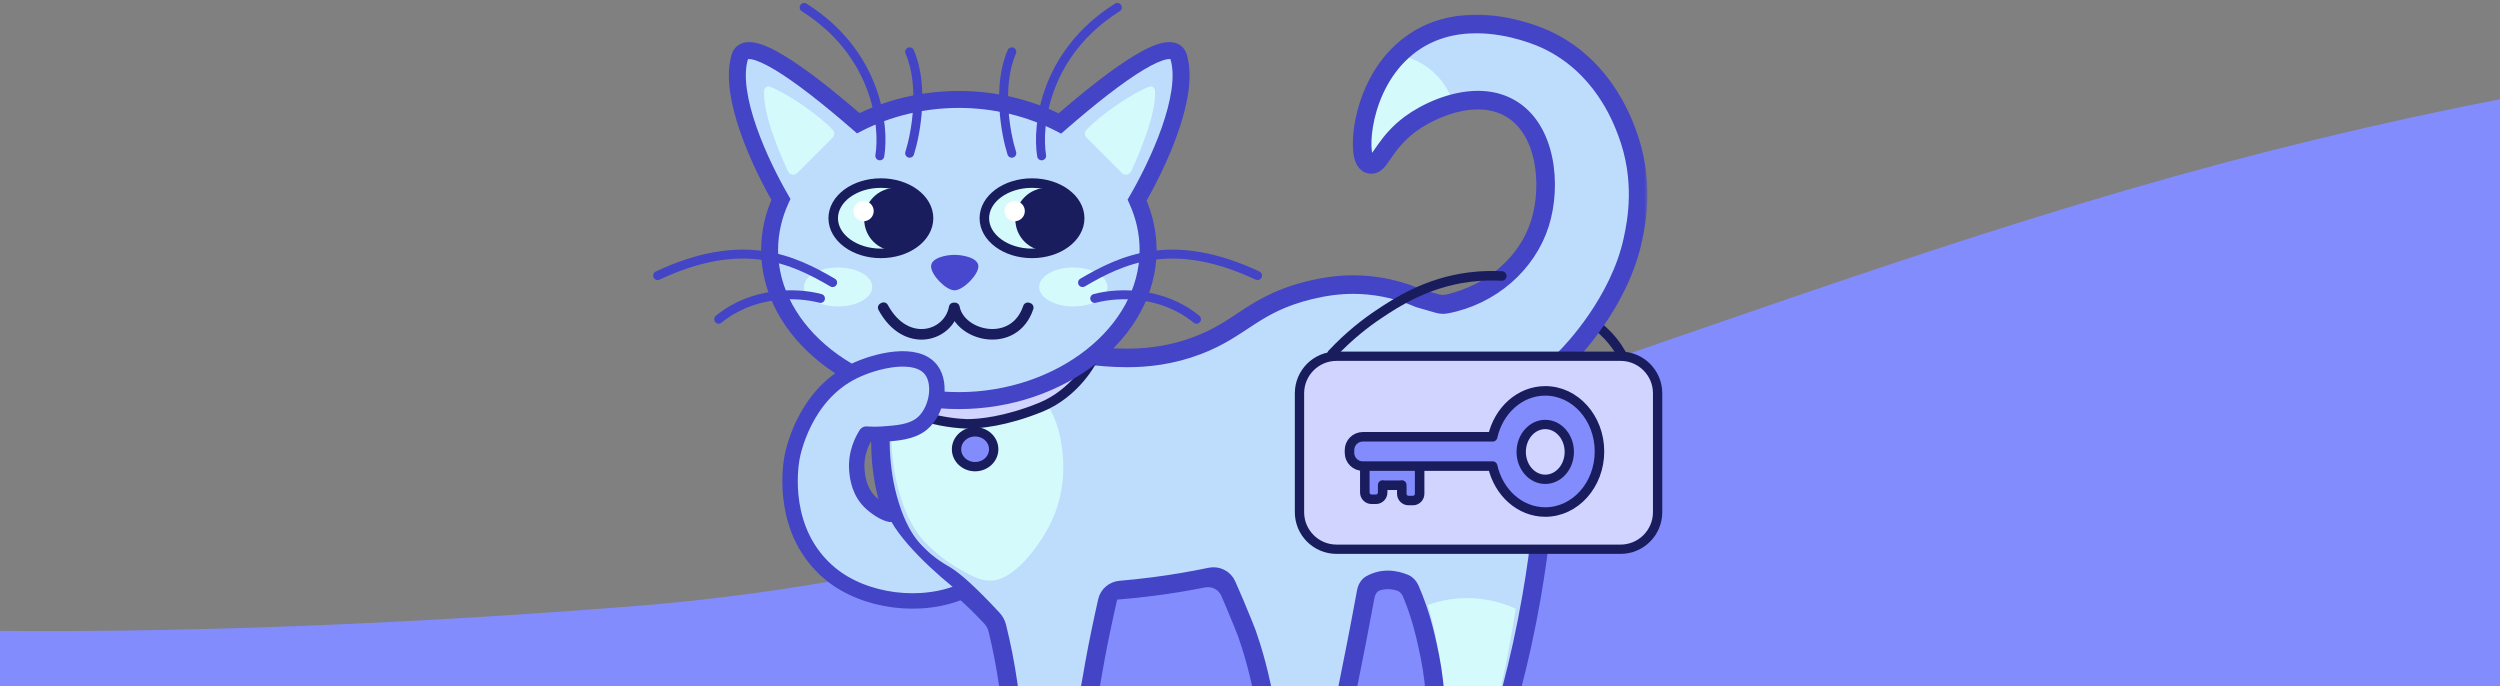 <svg width="379" height="104" viewBox="0 0 379 104" fill="none" xmlns="http://www.w3.org/2000/svg">
<rect x="0" y="0" width="379" height="104" fill="#808080" stroke="none"/>
<path fill-rule="evenodd" clip-rule="evenodd" d="M-136 81L-97.208 85C-58.417 97.393 19.167 98.034 96.75 91.837C174.333 85.641 251.917 48.461 329.5 26.773C407.083 5.084 484.667 -1.112 562.25 8.183C639.833 17.478 717.417 42.264 756.208 54.657L795 67.051V160H756.208C717.417 160 639.833 160 562.25 160C484.667 160 407.083 160 329.5 160C251.917 160 174.333 160 96.75 160C19.167 160 -58.417 160 -97.208 160H-136V81Z" fill="#828CFC"/>
<path d="M246.183 54.356C245.708 53.401 244.938 52.116 243.715 50.831C242.71 49.776 241.702 49.04 240.895 48.539" stroke="#191D5D" stroke-width="1.443" stroke-miterlimit="10" stroke-linecap="round" stroke-linejoin="round"/>
<path d="M210.657 123.983C210.343 123.978 210.07 123.766 209.987 123.463C209.95 123.329 209.119 120.146 211.383 117.688C212.536 116.437 214.18 115.719 215.897 115.719C216.153 115.719 216.408 115.735 216.664 115.767C216.976 114.441 217.214 113.089 217.372 111.737C218.129 105.302 216.939 100.089 216.151 96.642C216.117 96.493 216.087 96.37 216.077 96.326C216.077 96.326 216.073 96.308 216.072 96.307C215.685 94.694 215.225 93.147 214.694 91.678C213.987 89.719 212.48 87.911 210.397 87.911C209.837 87.911 209.29 87.996 208.772 88.165C207.728 88.505 207.15 89.547 206.95 90.627C206.091 95.265 205.204 99.825 204.309 104.205C203.886 106.277 203.741 106.999 203.479 108.304C202.523 113.068 201.859 117.946 201.501 122.8C201.475 123.165 201.173 123.449 200.808 123.454C200.808 123.454 188.462 123.63 188.459 123.63C188.189 123.63 187.942 123.475 187.824 123.232C187.685 122.941 186.5 120.325 188.032 117.801C189.04 116.139 190.916 115.106 192.929 115.106C192.941 115.106 192.954 115.106 192.966 115.106C192.511 110.491 191.808 106.188 190.874 102.307C190.477 100.662 189.948 98.628 189.028 96.014C188.968 95.843 188.205 93.879 187.105 91.297C186.051 88.822 183.363 87.516 180.718 88.001C178.808 88.35 176.89 88.651 174.978 88.9C174.163 89.006 173.343 89.104 172.522 89.193C169.973 89.468 167.822 91.276 167.282 93.783C167.166 94.32 167.052 94.858 166.94 95.395C166.224 98.826 165.849 100.995 165.547 102.741C165.14 105.087 164.872 106.638 164.109 109.367C163.73 110.724 163.028 112.929 161.634 117.322C161.11 118.97 160.576 120.632 160.046 122.263C159.951 122.553 159.681 122.749 159.376 122.749H147.742C147.419 122.749 147.137 122.53 147.058 122.217C147.023 122.074 146.201 118.69 148.637 116.097C150.312 114.314 152.445 114.048 153.568 114.048C153.619 114.048 153.67 114.048 153.719 114.05C153.631 110.63 153.344 107.191 152.861 103.812C152.546 101.612 152.146 99.407 151.664 97.226C151.248 95.34 150.311 93.607 148.954 92.232C146.729 89.978 144.842 88.371 143.325 87.439C142.614 87.001 140.746 85.764 138.765 83.719C138.453 83.397 138.158 83.053 137.839 82.633C136.653 81.073 135.667 79.043 134.906 76.6C133.469 71.98 133.104 66.836 133.822 61.317C133.832 61.231 133.861 61.146 133.903 61.07C140.504 48.999 143.106 47.45 144.633 47.45C144.839 47.45 145.04 47.483 145.228 47.548C145.47 47.633 145.623 47.746 145.688 47.793C147.811 49.35 156.397 52.891 164.567 53.833C166.384 54.042 168.519 54.264 170.842 54.264C174.681 54.264 178.17 53.651 181.505 52.389C184.413 51.289 186.409 49.972 188.337 48.698C190.965 46.963 193.683 45.17 198.603 43.975C200.912 43.415 203.054 43.142 205.148 43.142C205.917 43.142 206.699 43.179 207.473 43.253C210.103 43.505 212.262 44.375 215.136 45.229L215.63 45.354C217.666 45.869 219.778 46.346 221.829 45.89C227.433 44.646 231.768 39.193 233.452 33.879C235.116 28.626 234.799 19.721 228.879 16.375C227.476 15.582 225.853 15.18 224.055 15.18C220.138 15.18 216.202 17.045 213.824 18.792C211.633 20.399 210.405 22.194 209.59 23.382C208.927 24.349 208.527 24.933 207.871 24.933C207.745 24.933 207.619 24.908 207.501 24.857C207.015 24.651 206.722 24.101 206.585 23.123C206.165 20.16 207.279 12.025 213.311 7.145C216.19 4.819 219.724 3.638 223.815 3.638C229.073 3.638 233.572 5.614 234.42 6.01C239.976 8.605 244.081 13.306 246.619 19.981C249.452 27.431 248.061 33.905 247.538 36.343C245.491 45.872 238.248 53.33 237.429 54.15C237.355 54.224 237.268 54.312 237.171 54.411C236.221 55.385 234.083 57.58 230.706 59.101C230.891 59.441 231.058 59.773 231.213 60.104C231.278 60.233 231.973 61.634 232.491 63.312C232.886 64.59 233.688 70.751 233.757 79.203C233.757 79.23 233.755 79.256 233.753 79.284C233.35 83.062 232.814 86.873 232.16 90.613C231.351 95.233 230.339 99.878 229.151 104.419C229.147 104.435 229.142 104.45 229.137 104.466L222.615 123.68C222.518 123.965 222.248 124.157 221.947 124.157C221.945 124.159 210.657 123.983 210.657 123.983Z" fill="#BEDCFC"/>
<path d="M229.794 92.286C227.519 91.242 225.034 90.668 222.431 90.668C220.351 90.668 218.347 91.036 216.464 91.715C216.846 92.987 217.228 94.459 217.571 96.144C217.574 96.16 217.604 96.305 217.639 96.485C218.365 100.227 219.328 105.393 218.687 111.82C218.485 113.846 218.173 115.492 217.938 116.58C216.301 116.114 214.576 116.721 213.445 118.166C211.76 120.32 212.356 123.102 212.397 123.278C215.591 123.336 218.787 123.396 221.982 123.454C223.829 117.05 225.677 110.645 227.523 104.241C228.349 100.53 229.121 96.539 229.794 92.286Z" fill="#D5FAFC"/>
<path d="M207.78 24.209C208.522 24.52 209.518 21.083 213.412 18.224C215.067 17.008 217.469 15.733 220.103 15.028C218.881 11.838 216.174 9.381 212.825 8.513C206.766 14.283 206.616 23.717 207.78 24.209Z" fill="#D5FAFC"/>
<mask id="path-6-outside-1_531_2471" maskUnits="userSpaceOnUse" x="131.754" y="1.933" width="118" height="124" fill="black">
<rect fill="white" x="131.754" y="1.933" width="118" height="124"/>
<path d="M223.818 4.343C229.026 4.343 233.468 6.343 234.122 6.648C242.238 10.438 245.15 18.099 245.961 20.232C248.665 27.341 247.417 33.547 246.849 36.195C244.863 45.446 237.768 52.816 236.93 53.651C236.107 54.474 234.024 56.821 230.478 58.432C230.075 58.615 229.908 59.106 230.118 59.496C230.292 59.819 230.443 60.119 230.577 60.405C230.58 60.411 230.582 60.417 230.585 60.423C230.645 60.543 231.32 61.91 231.819 63.52C232.176 64.678 232.984 70.781 233.052 79.209C232.672 82.776 232.155 86.547 231.466 90.49C230.604 95.418 229.576 100.01 228.469 104.239C226.352 110.477 224.234 116.717 222.116 122.955C222.016 123.251 221.735 123.449 221.422 123.444C218.018 123.392 214.613 123.337 211.21 123.285C210.888 123.28 210.608 123.062 210.565 122.743C210.436 121.8 210.393 119.801 211.9 118.164C212.935 117.041 214.392 116.423 215.894 116.423C216.091 116.423 216.289 116.433 216.486 116.455C216.879 116.498 217.267 116.27 217.357 115.886C217.602 114.839 217.877 113.452 218.069 111.819C218.824 105.392 217.69 100.225 216.836 96.483C216.795 96.303 216.76 96.159 216.756 96.143C216.027 93.102 215.151 90.748 214.395 89.031C214.155 88.486 213.743 88.026 213.194 87.796C212.519 87.512 211.53 87.204 210.395 87.204C209.811 87.204 209.189 87.285 208.551 87.493C208.159 87.62 207.809 87.779 207.5 87.951C206.895 88.287 206.543 88.926 206.418 89.607C205.294 95.714 204.321 100.611 203.615 104.063C203.192 106.136 203.046 106.858 202.785 108.164C201.752 113.318 201.169 118.008 200.845 122.089C200.816 122.462 200.508 122.751 200.134 122.757C196.395 122.81 192.654 122.864 188.915 122.917C188.635 122.921 188.377 122.763 188.285 122.499C188.005 121.691 187.587 119.886 188.632 118.164C189.526 116.692 191.167 115.809 192.926 115.809C193.343 115.809 193.708 115.472 193.667 115.057C193.352 111.856 192.746 107.078 191.555 102.14C191.163 100.516 190.628 98.447 189.69 95.778C189.625 95.591 188.86 93.624 187.751 91.019C187.345 90.064 186.96 89.184 186.606 88.391C186.049 87.145 184.684 86.483 183.348 86.763C180.705 87.316 177.879 87.808 174.883 88.198C173.131 88.426 171.431 88.606 169.785 88.744C168.521 88.851 167.455 89.746 167.175 90.984C166.903 92.181 166.585 93.623 166.246 95.249C164.571 103.28 164.746 104.458 163.425 109.175C163.048 110.519 162.352 112.716 160.958 117.107C160.391 118.889 159.902 120.406 159.533 121.544C159.437 121.841 159.16 122.042 158.847 122.042C155.331 122.042 151.814 122.042 148.297 122.042C147.968 122.042 147.681 121.82 147.641 121.493C147.517 120.492 147.496 118.337 149.148 116.578C150.618 115.013 152.483 114.752 153.563 114.752C154.017 114.752 154.429 114.393 154.417 113.94C154.335 110.846 154.082 107.412 153.554 103.71C153.097 100.504 152.497 97.553 151.836 94.888C151.694 94.314 151.406 93.785 151.003 93.352C147.403 89.476 145.177 87.517 143.729 86.627C143.209 86.308 141.284 85.311 139.264 83.228C138.977 82.931 138.7 82.607 138.395 82.205C137.799 81.422 136.602 79.695 135.575 76.388C133.809 70.708 134.039 65.179 134.5 61.538C134.511 61.449 134.539 61.365 134.582 61.286C138.187 54.705 142.312 48.151 144.628 48.151C144.755 48.151 144.877 48.171 144.991 48.211C145.136 48.261 145.222 48.328 145.268 48.361C147.478 49.983 156.188 53.575 164.481 54.531C166.341 54.744 168.481 54.968 170.838 54.968C174.116 54.968 177.814 54.536 181.751 53.046C188.717 50.409 190.374 46.697 198.766 44.659C201.013 44.113 203.093 43.847 205.145 43.847C205.9 43.847 206.651 43.884 207.403 43.954C210.641 44.263 213.213 45.164 214.895 45.893C215.869 46.173 216.842 46.454 217.815 46.735C218.311 46.878 218.834 46.919 219.342 46.823C226.399 45.498 232.102 40.467 234.122 34.092C236.024 28.087 235.168 19.121 229.226 15.762C227.606 14.845 225.834 14.475 224.054 14.475C219.985 14.475 215.87 16.414 213.405 18.222C209.677 20.96 208.605 24.226 207.87 24.226C207.837 24.226 207.805 24.219 207.773 24.207C206.554 23.692 206.778 13.334 213.753 7.692C216.906 5.145 220.516 4.343 223.818 4.343ZM223.818 2.933C219.561 2.933 215.877 4.165 212.869 6.597C209.462 9.352 207.736 12.976 206.887 15.531C205.808 18.781 205.662 21.635 205.887 23.221C205.951 23.674 206.146 25.051 207.227 25.508C207.433 25.594 207.65 25.638 207.872 25.638C208.9 25.638 209.46 24.818 210.172 23.78C210.959 22.633 212.149 20.898 214.243 19.361C216.425 17.759 220.306 15.887 224.056 15.887C225.73 15.887 227.237 16.259 228.533 16.992C231.515 18.679 232.739 21.859 233.238 24.228C233.872 27.233 233.701 30.764 232.779 33.669C230.966 39.394 225.932 43.776 219.491 45.321C218.933 45.455 218.349 45.424 217.797 45.265L215.372 44.566C212.862 43.487 210.227 42.81 207.539 42.553C206.742 42.477 205.938 42.438 205.145 42.438C202.995 42.438 200.798 42.717 198.435 43.292C193.397 44.515 190.626 46.343 187.948 48.111C185.963 49.42 184.09 50.658 181.254 51.73C178 52.962 174.592 53.559 170.839 53.559C168.551 53.559 166.441 53.339 164.644 53.131C160.115 52.609 155.844 51.34 153.059 50.365C149.528 49.131 147.02 47.898 146.102 47.224C146.017 47.161 145.795 46.998 145.455 46.88C145.192 46.789 144.914 46.741 144.628 46.741C143.022 46.741 141.259 48.201 138.91 51.472C137.322 53.686 135.427 56.799 133.278 60.727C133.193 60.88 133.139 61.047 133.117 61.222C132.386 66.843 132.76 72.087 134.226 76.806C135.021 79.364 136.017 81.408 137.27 83.058C137.607 83.501 137.919 83.867 138.25 84.209C140.288 86.312 142.215 87.587 142.948 88.038C144.695 89.11 146.967 91.127 149.711 94.04C150.123 94.477 150.415 95.014 150.556 95.598C151.222 98.337 151.759 101.128 152.156 103.909C152.57 106.801 152.839 109.739 152.961 112.669C152.977 113.056 152.68 113.381 152.297 113.442C151.048 113.639 149.455 114.19 148.118 115.612C145.467 118.434 146.269 121.991 146.368 122.388C146.526 123.014 147.089 123.452 147.736 123.452H159.369C159.979 123.452 160.522 123.059 160.711 122.479C161.242 120.847 161.777 119.183 162.301 117.535C163.699 113.134 164.4 110.925 164.783 109.555C165.557 106.791 165.826 105.228 166.237 102.859C166.538 101.121 166.912 98.956 167.626 95.538C167.96 93.941 168.309 92.338 168.672 90.757C168.742 90.449 169.006 90.224 169.321 90.199C171.24 90.048 173.165 89.847 175.065 89.598C177.558 89.273 180.062 88.861 182.543 88.368C183.879 88.102 185.236 88.774 185.782 90.022C186.009 90.538 186.232 91.056 186.452 91.572C187.516 94.073 188.283 96.039 188.359 96.249C189.267 98.831 189.79 100.844 190.183 102.471C191.013 105.913 191.659 109.692 192.109 113.73C192.153 114.123 191.867 114.473 191.48 114.56C189.796 114.939 188.314 115.97 187.425 117.435C185.699 120.278 187.026 123.213 187.183 123.539C187.419 124.027 187.913 124.336 188.452 124.336C188.459 124.336 188.467 124.336 188.472 124.336L200.811 124.159C201.542 124.149 202.143 123.581 202.196 122.853C202.552 118.027 203.213 113.179 204.163 108.443C204.421 107.162 204.564 106.451 204.992 104.346C205.901 99.897 206.801 95.264 207.673 90.55C207.814 89.789 208.246 89.073 208.983 88.835C209.43 88.688 209.905 88.616 210.391 88.616C210.96 88.616 211.493 88.717 211.952 88.851C212.605 89.043 213.093 89.566 213.355 90.194C214.166 92.132 214.846 94.237 215.381 96.472L215.383 96.483C215.39 96.515 215.422 96.642 215.457 96.799C216.233 100.199 217.407 105.339 216.665 111.656C216.541 112.712 216.367 113.768 216.148 114.811C216.123 114.932 216.014 115.016 215.891 115.016C213.978 115.016 212.143 115.816 210.858 117.212C208.378 119.906 209.199 123.273 209.3 123.648C209.464 124.254 210.01 124.679 210.64 124.69L214.399 124.748L221.921 124.866C221.928 124.866 221.935 124.866 221.944 124.866C222.547 124.866 223.084 124.482 223.278 123.909L225.452 117.505L229.8 104.695C229.811 104.664 229.821 104.632 229.828 104.599C231.022 100.04 232.039 95.376 232.85 90.735C233.507 86.978 234.045 83.152 234.449 79.36C234.454 79.307 234.457 79.253 234.456 79.2C234.387 70.675 233.564 64.418 233.158 63.106C232.636 61.416 231.938 59.993 231.843 59.801C231.747 59.593 231.829 59.344 232.032 59.238C234.929 57.716 236.791 55.804 237.669 54.904C237.762 54.807 237.847 54.723 237.919 54.649C238.753 53.815 246.13 46.218 248.219 36.491C248.755 33.999 250.177 27.376 247.27 19.731C246.853 18.631 245.873 16.054 243.93 13.257C241.489 9.74 238.386 7.087 234.711 5.37C233.847 4.963 229.226 2.933 223.818 2.933Z"/>
</mask>
<path d="M223.818 4.343C229.026 4.343 233.468 6.343 234.122 6.648C242.238 10.438 245.15 18.099 245.961 20.232C248.665 27.341 247.417 33.547 246.849 36.195C244.863 45.446 237.768 52.816 236.93 53.651C236.107 54.474 234.024 56.821 230.478 58.432C230.075 58.615 229.908 59.106 230.118 59.496C230.292 59.819 230.443 60.119 230.577 60.405C230.58 60.411 230.582 60.417 230.585 60.423C230.645 60.543 231.32 61.91 231.819 63.52C232.176 64.678 232.984 70.781 233.052 79.209C232.672 82.776 232.155 86.547 231.466 90.49C230.604 95.418 229.576 100.01 228.469 104.239C226.352 110.477 224.234 116.717 222.116 122.955C222.016 123.251 221.735 123.449 221.422 123.444C218.018 123.392 214.613 123.337 211.21 123.285C210.888 123.28 210.608 123.062 210.565 122.743C210.436 121.8 210.393 119.801 211.9 118.164C212.935 117.041 214.392 116.423 215.894 116.423C216.091 116.423 216.289 116.433 216.486 116.455C216.879 116.498 217.267 116.27 217.357 115.886C217.602 114.839 217.877 113.452 218.069 111.819C218.824 105.392 217.69 100.225 216.836 96.483C216.795 96.303 216.76 96.159 216.756 96.143C216.027 93.102 215.151 90.748 214.395 89.031C214.155 88.486 213.743 88.026 213.194 87.796C212.519 87.512 211.53 87.204 210.395 87.204C209.811 87.204 209.189 87.285 208.551 87.493C208.159 87.62 207.809 87.779 207.5 87.951C206.895 88.287 206.543 88.926 206.418 89.607C205.294 95.714 204.321 100.611 203.615 104.063C203.192 106.136 203.046 106.858 202.785 108.164C201.752 113.318 201.169 118.008 200.845 122.089C200.816 122.462 200.508 122.751 200.134 122.757C196.395 122.81 192.654 122.864 188.915 122.917C188.635 122.921 188.377 122.763 188.285 122.499C188.005 121.691 187.587 119.886 188.632 118.164C189.526 116.692 191.167 115.809 192.926 115.809C193.343 115.809 193.708 115.472 193.667 115.057C193.352 111.856 192.746 107.078 191.555 102.14C191.163 100.516 190.628 98.447 189.69 95.778C189.625 95.591 188.86 93.624 187.751 91.019C187.345 90.064 186.96 89.184 186.606 88.391C186.049 87.145 184.684 86.483 183.348 86.763C180.705 87.316 177.879 87.808 174.883 88.198C173.131 88.426 171.431 88.606 169.785 88.744C168.521 88.851 167.455 89.746 167.175 90.984C166.903 92.181 166.585 93.623 166.246 95.249C164.571 103.28 164.746 104.458 163.425 109.175C163.048 110.519 162.352 112.716 160.958 117.107C160.391 118.889 159.902 120.406 159.533 121.544C159.437 121.841 159.16 122.042 158.847 122.042C155.331 122.042 151.814 122.042 148.297 122.042C147.968 122.042 147.681 121.82 147.641 121.493C147.517 120.492 147.496 118.337 149.148 116.578C150.618 115.013 152.483 114.752 153.563 114.752C154.017 114.752 154.429 114.393 154.417 113.94C154.335 110.846 154.082 107.412 153.554 103.71C153.097 100.504 152.497 97.553 151.836 94.888C151.694 94.314 151.406 93.785 151.003 93.352C147.403 89.476 145.177 87.517 143.729 86.627C143.209 86.308 141.284 85.311 139.264 83.228C138.977 82.931 138.7 82.607 138.395 82.205C137.799 81.422 136.602 79.695 135.575 76.388C133.809 70.708 134.039 65.179 134.5 61.538C134.511 61.449 134.539 61.365 134.582 61.286C138.187 54.705 142.312 48.151 144.628 48.151C144.755 48.151 144.877 48.171 144.991 48.211C145.136 48.261 145.222 48.328 145.268 48.361C147.478 49.983 156.188 53.575 164.481 54.531C166.341 54.744 168.481 54.968 170.838 54.968C174.116 54.968 177.814 54.536 181.751 53.046C188.717 50.409 190.374 46.697 198.766 44.659C201.013 44.113 203.093 43.847 205.145 43.847C205.9 43.847 206.651 43.884 207.403 43.954C210.641 44.263 213.213 45.164 214.895 45.893C215.869 46.173 216.842 46.454 217.815 46.735C218.311 46.878 218.834 46.919 219.342 46.823C226.399 45.498 232.102 40.467 234.122 34.092C236.024 28.087 235.168 19.121 229.226 15.762C227.606 14.845 225.834 14.475 224.054 14.475C219.985 14.475 215.87 16.414 213.405 18.222C209.677 20.96 208.605 24.226 207.87 24.226C207.837 24.226 207.805 24.219 207.773 24.207C206.554 23.692 206.778 13.334 213.753 7.692C216.906 5.145 220.516 4.343 223.818 4.343ZM223.818 2.933C219.561 2.933 215.877 4.165 212.869 6.597C209.462 9.352 207.736 12.976 206.887 15.531C205.808 18.781 205.662 21.635 205.887 23.221C205.951 23.674 206.146 25.051 207.227 25.508C207.433 25.594 207.65 25.638 207.872 25.638C208.9 25.638 209.46 24.818 210.172 23.78C210.959 22.633 212.149 20.898 214.243 19.361C216.425 17.759 220.306 15.887 224.056 15.887C225.73 15.887 227.237 16.259 228.533 16.992C231.515 18.679 232.739 21.859 233.238 24.228C233.872 27.233 233.701 30.764 232.779 33.669C230.966 39.394 225.932 43.776 219.491 45.321C218.933 45.455 218.349 45.424 217.797 45.265L215.372 44.566C212.862 43.487 210.227 42.81 207.539 42.553C206.742 42.477 205.938 42.438 205.145 42.438C202.995 42.438 200.798 42.717 198.435 43.292C193.397 44.515 190.626 46.343 187.948 48.111C185.963 49.42 184.09 50.658 181.254 51.73C178 52.962 174.592 53.559 170.839 53.559C168.551 53.559 166.441 53.339 164.644 53.131C160.115 52.609 155.844 51.34 153.059 50.365C149.528 49.131 147.02 47.898 146.102 47.224C146.017 47.161 145.795 46.998 145.455 46.88C145.192 46.789 144.914 46.741 144.628 46.741C143.022 46.741 141.259 48.201 138.91 51.472C137.322 53.686 135.427 56.799 133.278 60.727C133.193 60.88 133.139 61.047 133.117 61.222C132.386 66.843 132.76 72.087 134.226 76.806C135.021 79.364 136.017 81.408 137.27 83.058C137.607 83.501 137.919 83.867 138.25 84.209C140.288 86.312 142.215 87.587 142.948 88.038C144.695 89.11 146.967 91.127 149.711 94.04C150.123 94.477 150.415 95.014 150.556 95.598C151.222 98.337 151.759 101.128 152.156 103.909C152.57 106.801 152.839 109.739 152.961 112.669C152.977 113.056 152.68 113.381 152.297 113.442C151.048 113.639 149.455 114.19 148.118 115.612C145.467 118.434 146.269 121.991 146.368 122.388C146.526 123.014 147.089 123.452 147.736 123.452H159.369C159.979 123.452 160.522 123.059 160.711 122.479C161.242 120.847 161.777 119.183 162.301 117.535C163.699 113.134 164.4 110.925 164.783 109.555C165.557 106.791 165.826 105.228 166.237 102.859C166.538 101.121 166.912 98.956 167.626 95.538C167.96 93.941 168.309 92.338 168.672 90.757C168.742 90.449 169.006 90.224 169.321 90.199C171.24 90.048 173.165 89.847 175.065 89.598C177.558 89.273 180.062 88.861 182.543 88.368C183.879 88.102 185.236 88.774 185.782 90.022C186.009 90.538 186.232 91.056 186.452 91.572C187.516 94.073 188.283 96.039 188.359 96.249C189.267 98.831 189.79 100.844 190.183 102.471C191.013 105.913 191.659 109.692 192.109 113.73C192.153 114.123 191.867 114.473 191.48 114.56C189.796 114.939 188.314 115.97 187.425 117.435C185.699 120.278 187.026 123.213 187.183 123.539C187.419 124.027 187.913 124.336 188.452 124.336C188.459 124.336 188.467 124.336 188.472 124.336L200.811 124.159C201.542 124.149 202.143 123.581 202.196 122.853C202.552 118.027 203.213 113.179 204.163 108.443C204.421 107.162 204.564 106.451 204.992 104.346C205.901 99.897 206.801 95.264 207.673 90.55C207.814 89.789 208.246 89.073 208.983 88.835C209.43 88.688 209.905 88.616 210.391 88.616C210.96 88.616 211.493 88.717 211.952 88.851C212.605 89.043 213.093 89.566 213.355 90.194C214.166 92.132 214.846 94.237 215.381 96.472L215.383 96.483C215.39 96.515 215.422 96.642 215.457 96.799C216.233 100.199 217.407 105.339 216.665 111.656C216.541 112.712 216.367 113.768 216.148 114.811C216.123 114.932 216.014 115.016 215.891 115.016C213.978 115.016 212.143 115.816 210.858 117.212C208.378 119.906 209.199 123.273 209.3 123.648C209.464 124.254 210.01 124.679 210.64 124.69L214.399 124.748L221.921 124.866C221.928 124.866 221.935 124.866 221.944 124.866C222.547 124.866 223.084 124.482 223.278 123.909L225.452 117.505L229.8 104.695C229.811 104.664 229.821 104.632 229.828 104.599C231.022 100.04 232.039 95.376 232.85 90.735C233.507 86.978 234.045 83.152 234.449 79.36C234.454 79.307 234.457 79.253 234.456 79.2C234.387 70.675 233.564 64.418 233.158 63.106C232.636 61.416 231.938 59.993 231.843 59.801C231.747 59.593 231.829 59.344 232.032 59.238C234.929 57.716 236.791 55.804 237.669 54.904C237.762 54.807 237.847 54.723 237.919 54.649C238.753 53.815 246.13 46.218 248.219 36.491C248.755 33.999 250.177 27.376 247.27 19.731C246.853 18.631 245.873 16.054 243.93 13.257C241.489 9.74 238.386 7.087 234.711 5.37C233.847 4.963 229.226 2.933 223.818 2.933Z" fill="#4344C6"/>
<path d="M223.818 4.343C229.026 4.343 233.468 6.343 234.122 6.648C242.238 10.438 245.15 18.099 245.961 20.232C248.665 27.341 247.417 33.547 246.849 36.195C244.863 45.446 237.768 52.816 236.93 53.651C236.107 54.474 234.024 56.821 230.478 58.432C230.075 58.615 229.908 59.106 230.118 59.496C230.292 59.819 230.443 60.119 230.577 60.405C230.58 60.411 230.582 60.417 230.585 60.423C230.645 60.543 231.32 61.91 231.819 63.52C232.176 64.678 232.984 70.781 233.052 79.209C232.672 82.776 232.155 86.547 231.466 90.49C230.604 95.418 229.576 100.01 228.469 104.239C226.352 110.477 224.234 116.717 222.116 122.955C222.016 123.251 221.735 123.449 221.422 123.444C218.018 123.392 214.613 123.337 211.21 123.285C210.888 123.28 210.608 123.062 210.565 122.743C210.436 121.8 210.393 119.801 211.9 118.164C212.935 117.041 214.392 116.423 215.894 116.423C216.091 116.423 216.289 116.433 216.486 116.455C216.879 116.498 217.267 116.27 217.357 115.886C217.602 114.839 217.877 113.452 218.069 111.819C218.824 105.392 217.69 100.225 216.836 96.483C216.795 96.303 216.76 96.159 216.756 96.143C216.027 93.102 215.151 90.748 214.395 89.031C214.155 88.486 213.743 88.026 213.194 87.796C212.519 87.512 211.53 87.204 210.395 87.204C209.811 87.204 209.189 87.285 208.551 87.493C208.159 87.62 207.809 87.779 207.5 87.951C206.895 88.287 206.543 88.926 206.418 89.607C205.294 95.714 204.321 100.611 203.615 104.063C203.192 106.136 203.046 106.858 202.785 108.164C201.752 113.318 201.169 118.008 200.845 122.089C200.816 122.462 200.508 122.751 200.134 122.757C196.395 122.81 192.654 122.864 188.915 122.917C188.635 122.921 188.377 122.763 188.285 122.499C188.005 121.691 187.587 119.886 188.632 118.164C189.526 116.692 191.167 115.809 192.926 115.809C193.343 115.809 193.708 115.472 193.667 115.057C193.352 111.856 192.746 107.078 191.555 102.14C191.163 100.516 190.628 98.447 189.69 95.778C189.625 95.591 188.86 93.624 187.751 91.019C187.345 90.064 186.96 89.184 186.606 88.391C186.049 87.145 184.684 86.483 183.348 86.763C180.705 87.316 177.879 87.808 174.883 88.198C173.131 88.426 171.431 88.606 169.785 88.744C168.521 88.851 167.455 89.746 167.175 90.984C166.903 92.181 166.585 93.623 166.246 95.249C164.571 103.28 164.746 104.458 163.425 109.175C163.048 110.519 162.352 112.716 160.958 117.107C160.391 118.889 159.902 120.406 159.533 121.544C159.437 121.841 159.16 122.042 158.847 122.042C155.331 122.042 151.814 122.042 148.297 122.042C147.968 122.042 147.681 121.82 147.641 121.493C147.517 120.492 147.496 118.337 149.148 116.578C150.618 115.013 152.483 114.752 153.563 114.752C154.017 114.752 154.429 114.393 154.417 113.94C154.335 110.846 154.082 107.412 153.554 103.71C153.097 100.504 152.497 97.553 151.836 94.888C151.694 94.314 151.406 93.785 151.003 93.352C147.403 89.476 145.177 87.517 143.729 86.627C143.209 86.308 141.284 85.311 139.264 83.228C138.977 82.931 138.7 82.607 138.395 82.205C137.799 81.422 136.602 79.695 135.575 76.388C133.809 70.708 134.039 65.179 134.5 61.538C134.511 61.449 134.539 61.365 134.582 61.286C138.187 54.705 142.312 48.151 144.628 48.151C144.755 48.151 144.877 48.171 144.991 48.211C145.136 48.261 145.222 48.328 145.268 48.361C147.478 49.983 156.188 53.575 164.481 54.531C166.341 54.744 168.481 54.968 170.838 54.968C174.116 54.968 177.814 54.536 181.751 53.046C188.717 50.409 190.374 46.697 198.766 44.659C201.013 44.113 203.093 43.847 205.145 43.847C205.9 43.847 206.651 43.884 207.403 43.954C210.641 44.263 213.213 45.164 214.895 45.893C215.869 46.173 216.842 46.454 217.815 46.735C218.311 46.878 218.834 46.919 219.342 46.823C226.399 45.498 232.102 40.467 234.122 34.092C236.024 28.087 235.168 19.121 229.226 15.762C227.606 14.845 225.834 14.475 224.054 14.475C219.985 14.475 215.87 16.414 213.405 18.222C209.677 20.96 208.605 24.226 207.87 24.226C207.837 24.226 207.805 24.219 207.773 24.207C206.554 23.692 206.778 13.334 213.753 7.692C216.906 5.145 220.516 4.343 223.818 4.343ZM223.818 2.933C219.561 2.933 215.877 4.165 212.869 6.597C209.462 9.352 207.736 12.976 206.887 15.531C205.808 18.781 205.662 21.635 205.887 23.221C205.951 23.674 206.146 25.051 207.227 25.508C207.433 25.594 207.65 25.638 207.872 25.638C208.9 25.638 209.46 24.818 210.172 23.78C210.959 22.633 212.149 20.898 214.243 19.361C216.425 17.759 220.306 15.887 224.056 15.887C225.73 15.887 227.237 16.259 228.533 16.992C231.515 18.679 232.739 21.859 233.238 24.228C233.872 27.233 233.701 30.764 232.779 33.669C230.966 39.394 225.932 43.776 219.491 45.321C218.933 45.455 218.349 45.424 217.797 45.265L215.372 44.566C212.862 43.487 210.227 42.81 207.539 42.553C206.742 42.477 205.938 42.438 205.145 42.438C202.995 42.438 200.798 42.717 198.435 43.292C193.397 44.515 190.626 46.343 187.948 48.111C185.963 49.42 184.09 50.658 181.254 51.73C178 52.962 174.592 53.559 170.839 53.559C168.551 53.559 166.441 53.339 164.644 53.131C160.115 52.609 155.844 51.34 153.059 50.365C149.528 49.131 147.02 47.898 146.102 47.224C146.017 47.161 145.795 46.998 145.455 46.88C145.192 46.789 144.914 46.741 144.628 46.741C143.022 46.741 141.259 48.201 138.91 51.472C137.322 53.686 135.427 56.799 133.278 60.727C133.193 60.88 133.139 61.047 133.117 61.222C132.386 66.843 132.76 72.087 134.226 76.806C135.021 79.364 136.017 81.408 137.27 83.058C137.607 83.501 137.919 83.867 138.25 84.209C140.288 86.312 142.215 87.587 142.948 88.038C144.695 89.11 146.967 91.127 149.711 94.04C150.123 94.477 150.415 95.014 150.556 95.598C151.222 98.337 151.759 101.128 152.156 103.909C152.57 106.801 152.839 109.739 152.961 112.669C152.977 113.056 152.68 113.381 152.297 113.442C151.048 113.639 149.455 114.19 148.118 115.612C145.467 118.434 146.269 121.991 146.368 122.388C146.526 123.014 147.089 123.452 147.736 123.452H159.369C159.979 123.452 160.522 123.059 160.711 122.479C161.242 120.847 161.777 119.183 162.301 117.535C163.699 113.134 164.4 110.925 164.783 109.555C165.557 106.791 165.826 105.228 166.237 102.859C166.538 101.121 166.912 98.956 167.626 95.538C167.96 93.941 168.309 92.338 168.672 90.757C168.742 90.449 169.006 90.224 169.321 90.199C171.24 90.048 173.165 89.847 175.065 89.598C177.558 89.273 180.062 88.861 182.543 88.368C183.879 88.102 185.236 88.774 185.782 90.022C186.009 90.538 186.232 91.056 186.452 91.572C187.516 94.073 188.283 96.039 188.359 96.249C189.267 98.831 189.79 100.844 190.183 102.471C191.013 105.913 191.659 109.692 192.109 113.73C192.153 114.123 191.867 114.473 191.48 114.56C189.796 114.939 188.314 115.97 187.425 117.435C185.699 120.278 187.026 123.213 187.183 123.539C187.419 124.027 187.913 124.336 188.452 124.336C188.459 124.336 188.467 124.336 188.472 124.336L200.811 124.159C201.542 124.149 202.143 123.581 202.196 122.853C202.552 118.027 203.213 113.179 204.163 108.443C204.421 107.162 204.564 106.451 204.992 104.346C205.901 99.897 206.801 95.264 207.673 90.55C207.814 89.789 208.246 89.073 208.983 88.835C209.43 88.688 209.905 88.616 210.391 88.616C210.96 88.616 211.493 88.717 211.952 88.851C212.605 89.043 213.093 89.566 213.355 90.194C214.166 92.132 214.846 94.237 215.381 96.472L215.383 96.483C215.39 96.515 215.422 96.642 215.457 96.799C216.233 100.199 217.407 105.339 216.665 111.656C216.541 112.712 216.367 113.768 216.148 114.811C216.123 114.932 216.014 115.016 215.891 115.016C213.978 115.016 212.143 115.816 210.858 117.212C208.378 119.906 209.199 123.273 209.3 123.648C209.464 124.254 210.01 124.679 210.64 124.69L214.399 124.748L221.921 124.866C221.928 124.866 221.935 124.866 221.944 124.866C222.547 124.866 223.084 124.482 223.278 123.909L225.452 117.505L229.8 104.695C229.811 104.664 229.821 104.632 229.828 104.599C231.022 100.04 232.039 95.376 232.85 90.735C233.507 86.978 234.045 83.152 234.449 79.36C234.454 79.307 234.457 79.253 234.456 79.2C234.387 70.675 233.564 64.418 233.158 63.106C232.636 61.416 231.938 59.993 231.843 59.801C231.747 59.593 231.829 59.344 232.032 59.238C234.929 57.716 236.791 55.804 237.669 54.904C237.762 54.807 237.847 54.723 237.919 54.649C238.753 53.815 246.13 46.218 248.219 36.491C248.755 33.999 250.177 27.376 247.27 19.731C246.853 18.631 245.873 16.054 243.93 13.257C241.489 9.74 238.386 7.087 234.711 5.37C233.847 4.963 229.226 2.933 223.818 2.933Z" stroke="#4344C6" stroke-width="1.403" mask="url(#path-6-outside-1_531_2471)"/>
<path d="M215.465 61.936C216.662 63.288 217.857 64.638 219.054 65.99" stroke="#191D5D" stroke-width="1.443" stroke-miterlimit="10" stroke-linecap="round" stroke-linejoin="round"/>
<path d="M215.332 65.724C216.705 64.571 218.078 63.42 219.453 62.267" stroke="#191D5D" stroke-width="1.443" stroke-miterlimit="10" stroke-linecap="round" stroke-linejoin="round"/>
<path d="M202.614 83.264C199.519 83.264 197 80.746 197 77.65V59.618C197 56.522 199.519 54.004 202.614 54.004H245.677C248.772 54.004 251.291 56.522 251.291 59.618V77.65C251.291 80.746 248.772 83.264 245.677 83.264H202.614Z" fill="#D0D4FF"/>
<path d="M245.679 54.709C248.387 54.709 250.588 56.91 250.588 59.618V77.65C250.588 80.358 248.387 82.559 245.679 82.559H202.616C199.909 82.559 197.707 80.358 197.707 77.65V59.618C197.707 56.91 199.909 54.709 202.616 54.709H245.679ZM245.679 53.298H202.616C199.126 53.298 196.297 56.128 196.297 59.618V77.65C196.297 81.14 199.126 83.97 202.616 83.97H245.679C249.169 83.97 251.998 81.14 251.998 77.65V59.618C251.998 56.128 249.169 53.298 245.679 53.298Z" fill="#191D5D"/>
<path d="M214.193 69.697H213.539C213.109 69.697 212.741 69.963 212.589 70.338C212.483 70.302 212.371 70.277 212.253 70.277H209.873C209.774 70.277 209.681 70.294 209.591 70.321C209.494 69.854 209.081 69.503 208.586 69.503H207.932C207.365 69.503 206.906 69.963 206.906 70.529V74.664C206.906 75.232 207.366 75.69 207.932 75.69H208.586C209.154 75.69 209.612 75.23 209.612 74.664V73.525C209.697 73.547 209.783 73.562 209.873 73.562H212.251C212.342 73.562 212.429 73.547 212.512 73.525V74.856C212.512 75.424 212.972 75.882 213.538 75.882H214.192C214.759 75.882 215.217 75.422 215.217 74.856V70.721C215.219 70.155 214.759 69.697 214.193 69.697Z" fill="#828CFC" stroke="#191D5D" stroke-width="1.443" stroke-miterlimit="10" stroke-linecap="round" stroke-linejoin="round"/>
<path d="M234.263 59.255C230.411 59.255 227.178 62.218 226.288 66.216H206.609C205.49 66.216 204.582 67.123 204.582 68.243V68.636C204.582 69.755 205.49 70.663 206.609 70.663H226.288C227.178 74.661 230.409 77.624 234.263 77.624C238.801 77.624 242.48 73.511 242.48 68.44C242.48 63.369 238.801 59.255 234.263 59.255Z" fill="#828CFC" stroke="#191D5D" stroke-width="1.443" stroke-miterlimit="10" stroke-linecap="round" stroke-linejoin="round"/>
<path d="M234.259 72.665C232.249 72.665 230.613 70.8 230.613 68.509C230.613 66.217 232.249 64.352 234.259 64.352C236.268 64.352 237.904 66.217 237.904 68.509C237.904 70.8 236.268 72.665 234.259 72.665Z" fill="#D0D4FF"/>
<path d="M234.261 65.056C235.882 65.056 237.201 66.605 237.201 68.507C237.201 70.409 235.882 71.958 234.261 71.958C232.639 71.958 231.32 70.409 231.32 68.507C231.32 66.605 232.639 65.056 234.261 65.056ZM234.261 63.645C231.858 63.645 229.91 65.822 229.91 68.507C229.91 71.192 231.858 73.369 234.261 73.369C236.663 73.369 238.611 71.192 238.611 68.507C238.611 65.822 236.663 63.645 234.261 63.645Z" fill="#191D5D"/>
<path d="M201.938 53.651C204.585 50.829 207.129 48.902 208.988 47.658C211.749 45.81 216.293 42.842 222.737 42.017C224.802 41.753 226.526 41.777 227.673 41.841" stroke="#191D5D" stroke-width="1.443" stroke-miterlimit="10" stroke-linecap="round" stroke-linejoin="round"/>
<path d="M155.765 58.847C151.582 57.064 147.417 60.566 147.006 60.922C142.74 59.359 138.332 60.557 135.942 63.885C135.616 64.34 135.344 64.812 135.118 65.294C135.094 68.299 135.418 71.786 136.522 75.332C137.549 78.639 138.746 80.367 139.342 81.149C139.647 81.551 139.925 81.875 140.211 82.172C142.231 84.255 144.115 85.461 144.635 85.78C144.775 85.866 144.923 85.96 145.078 86.064C147.048 87.125 148.386 88.024 150.063 88.024C152.715 88.07 155.528 85.293 157.765 81.937C159.208 79.772 161.252 76.067 161.2 70.566C161.185 69.274 160.953 61.058 155.765 58.847Z" fill="#D5FAFC"/>
<path d="M166.09 53.438C165.729 54.881 162.843 59.681 157.792 61.735C152.419 63.92 148.413 64.26 146.609 64.26C140.854 64.033 136.722 61.996 135 60.802" fill="#D0D4FF"/>
<path d="M166.09 53.438C165.729 54.881 162.843 59.681 157.792 61.735C152.419 63.92 148.413 64.26 146.609 64.26C140.854 64.033 136.722 61.996 135 60.802" stroke="#191D5D" stroke-width="1.443" stroke-miterlimit="10" stroke-linecap="round" stroke-linejoin="round"/>
<path d="M147.832 70.749C149.39 70.749 150.652 69.565 150.652 68.105C150.652 66.645 149.39 65.461 147.832 65.461C146.274 65.461 145.012 66.645 145.012 68.105C145.012 69.565 146.274 70.749 147.832 70.749Z" fill="#828CFC"/>
<path d="M147.826 66.166C148.995 66.166 149.941 67.033 149.941 68.105C149.941 69.177 148.995 70.044 147.826 70.044C146.658 70.044 145.711 69.177 145.711 68.105C145.711 67.033 146.658 66.166 147.826 66.166ZM147.826 64.756C145.882 64.756 144.301 66.258 144.301 68.105C144.301 69.953 145.882 71.454 147.826 71.454C149.77 71.454 151.352 69.953 151.352 68.105C151.352 66.258 149.77 64.756 147.826 64.756Z" fill="#191D5D"/>
<path fill-rule="evenodd" clip-rule="evenodd" d="M178.699 8.68C180.427 14.62 175.415 25.131 172.385 30.337C173.461 32.705 174.052 35.251 174.052 37.903C174.052 50.51 160.696 60.731 145.362 60.731C130.029 60.731 116.673 50.51 116.673 37.903C116.673 35.212 117.281 32.629 118.387 30.232C115.351 24.991 110.418 14.581 112.135 8.68C113.116 5.306 121.068 10.806 130.111 18.678C134.586 16.397 139.846 15.074 145.362 15.074C150.907 15.074 156.193 16.411 160.682 18.713C169.742 10.822 177.716 5.301 178.699 8.68Z" fill="#BEDCFC"/>
<path d="M172.385 30.337L171.274 29.69L170.94 30.264L171.215 30.869L172.385 30.337ZM178.699 8.68L179.934 8.321V8.321L178.699 8.68ZM118.387 30.232L119.555 30.771L119.834 30.165L119.5 29.587L118.387 30.232ZM112.135 8.68L113.369 9.039L112.135 8.68ZM130.111 18.678L129.267 19.648L129.922 20.217L130.695 19.823L130.111 18.678ZM160.682 18.713L160.095 19.857L160.87 20.254L161.526 19.683L160.682 18.713ZM173.496 30.984C175.038 28.334 177.089 24.33 178.539 20.211C179.963 16.167 180.92 11.712 179.934 8.321L177.464 9.039C178.206 11.588 177.521 15.358 176.114 19.357C174.733 23.28 172.762 27.134 171.274 29.69L173.496 30.984ZM175.337 37.903C175.337 35.056 174.703 32.33 173.556 29.805L171.215 30.869C172.219 33.08 172.766 35.445 172.766 37.903H175.337ZM145.362 62.017C153.306 62.017 160.76 59.371 166.252 55.055C171.743 50.739 175.337 44.687 175.337 37.903H172.766C172.766 43.726 169.683 49.088 164.663 53.034C159.642 56.98 152.752 59.445 145.362 59.445V62.017ZM115.387 37.903C115.387 44.687 118.982 50.739 124.473 55.055C129.964 59.371 137.419 62.017 145.362 62.017V59.445C137.972 59.445 131.082 56.98 126.062 53.034C121.041 49.088 117.958 43.726 117.958 37.903H115.387ZM117.22 29.693C116.041 32.249 115.387 35.014 115.387 37.903H117.958C117.958 35.409 118.521 33.01 119.555 30.771L117.22 29.693ZM110.9 8.321C109.92 11.69 110.859 16.109 112.265 20.128C113.698 24.222 115.73 28.21 117.275 30.876L119.5 29.587C118.009 27.013 116.056 23.175 114.692 19.279C113.303 15.307 112.633 11.57 113.369 9.039L110.9 8.321ZM130.955 17.708C126.422 13.762 122.103 10.356 118.759 8.358C117.113 7.374 115.569 6.647 114.289 6.442C113.641 6.338 112.919 6.345 112.264 6.658C111.555 6.996 111.109 7.603 110.9 8.321L113.369 9.039C113.406 8.913 113.423 8.954 113.372 8.978C113.37 8.979 113.401 8.963 113.487 8.956C113.574 8.949 113.703 8.952 113.882 8.981C114.652 9.104 115.845 9.612 117.44 10.565C120.579 12.441 124.757 15.722 129.267 19.648L130.955 17.708ZM145.362 13.789C139.643 13.789 134.183 15.159 129.527 17.532L130.695 19.823C134.989 17.635 140.049 16.36 145.362 16.36V13.789ZM161.269 17.569C156.598 15.174 151.111 13.789 145.362 13.789V16.36C150.703 16.36 155.788 17.648 160.095 19.857L161.269 17.569ZM179.934 8.321C179.724 7.602 179.277 6.994 178.567 6.656C177.91 6.344 177.188 6.338 176.539 6.443C175.257 6.65 173.709 7.38 172.059 8.367C168.708 10.373 164.379 13.788 159.838 17.743L161.526 19.683C166.045 15.747 170.233 12.457 173.38 10.573C174.979 9.616 176.175 9.106 176.948 8.982C177.128 8.953 177.258 8.949 177.346 8.956C177.432 8.963 177.463 8.979 177.462 8.978C177.411 8.954 177.428 8.913 177.464 9.039L179.934 8.321Z" fill="#4344C6"/>
<path d="M170.075 26.22L164.713 20.858C164.404 20.548 164.365 20.059 164.66 19.735C166.754 17.435 171.671 14.114 174.182 13.153C174.617 12.987 175.064 13.266 175.097 13.731C175.34 17.161 172.77 23.184 171.49 25.974C171.235 26.529 170.507 26.652 170.075 26.22Z" fill="#D5FAFC"/>
<path d="M120.866 26.22L126.228 20.858C126.538 20.548 126.576 20.059 126.281 19.735C124.188 17.435 119.271 14.114 116.76 13.153C116.325 12.987 115.877 13.266 115.844 13.731C115.601 17.161 118.172 23.184 119.452 25.974C119.706 26.529 120.434 26.652 120.866 26.22Z" fill="#D5FAFC"/>
<path d="M148.321 40.385C148.321 41.684 145.998 44.014 144.703 44.014C143.408 44.014 141.152 41.684 141.152 40.385C141.152 39.086 143.408 38.637 144.703 38.637C145.998 38.637 148.321 39.086 148.321 40.385Z" fill="#4748CE"/>
<path fill-rule="evenodd" clip-rule="evenodd" d="M144.598 46.498C144.537 46.489 144.481 46.531 144.47 46.591C144.096 48.695 142.35 50.224 140.274 50.467C138.195 50.71 135.755 49.663 134.05 46.521C134.021 46.468 133.954 46.446 133.9 46.475L133.769 46.544C133.715 46.573 133.695 46.64 133.724 46.694C135.488 49.946 138.062 51.097 140.317 50.833C142.223 50.61 143.88 49.374 144.57 47.595C144.609 47.496 144.76 47.493 144.803 47.59C145.603 49.385 147.633 50.61 149.756 50.83C151.022 50.961 152.339 50.738 153.476 50.057C154.592 49.389 155.523 48.286 156.062 46.671C156.081 46.613 156.049 46.55 155.991 46.532L155.85 46.487C155.792 46.468 155.73 46.501 155.71 46.559C155.197 48.095 154.32 49.122 153.287 49.741C152.228 50.375 150.993 50.587 149.794 50.463C147.422 50.218 145.26 48.673 144.875 46.59C144.864 46.531 144.807 46.489 144.747 46.498L144.689 46.507C144.678 46.509 144.667 46.509 144.656 46.507L144.598 46.498Z" fill="#191D5D"/>
<path d="M140.274 50.467L140.202 49.854L140.274 50.467ZM140.317 50.833L140.388 51.446L140.317 50.833ZM149.756 50.83L149.82 50.216L149.756 50.83ZM153.476 50.057L153.793 50.586L153.793 50.586L153.476 50.057ZM153.287 49.741L153.604 50.27L153.287 49.741ZM149.794 50.463L149.731 51.077V51.077L149.794 50.463ZM155.85 46.487L156.037 45.899L155.85 46.487ZM155.71 46.559L155.125 46.363L155.71 46.559ZM144.57 47.595L145.146 47.819L144.57 47.595ZM144.803 47.59L145.366 47.339L144.803 47.59ZM156.062 46.671L156.647 46.866L156.062 46.671ZM144.689 46.507L144.595 45.897L144.689 46.507ZM144.656 46.507L144.749 45.897L144.656 46.507ZM134.05 46.521L133.508 46.816L134.05 46.521ZM133.9 46.475L133.61 45.93L133.9 46.475ZM144.875 46.59L144.268 46.703L144.875 46.59ZM144.747 46.498L144.653 45.888L144.747 46.498ZM144.598 46.498L144.504 47.108L144.598 46.498ZM140.346 51.08C142.674 50.807 144.653 49.089 145.078 46.699L143.863 46.483C143.539 48.301 142.026 49.641 140.202 49.854L140.346 51.08ZM133.508 46.816C135.311 50.139 137.974 51.357 140.346 51.08L140.202 49.854C138.416 50.063 136.199 49.187 134.592 46.227L133.508 46.816ZM134.058 47.089L134.189 47.02L133.61 45.93L133.48 45.999L134.058 47.089ZM140.245 50.22C138.284 50.45 135.932 49.471 134.267 46.4L133.182 46.988C135.044 50.422 137.84 51.744 140.388 51.446L140.245 50.22ZM143.995 47.372C143.391 48.928 141.935 50.023 140.245 50.22L140.388 51.446C142.512 51.197 144.368 49.819 145.146 47.819L143.995 47.372ZM144.239 47.842C145.151 49.886 147.408 51.207 149.693 51.444L149.82 50.216C147.859 50.013 146.056 48.884 145.366 47.339L144.239 47.842ZM149.693 51.444C151.071 51.586 152.525 51.346 153.793 50.586L153.159 49.528C152.153 50.13 150.974 50.335 149.82 50.216L149.693 51.444ZM153.793 50.586C155.044 49.837 156.065 48.611 156.647 46.866L155.476 46.475C154.98 47.962 154.139 48.941 153.159 49.528L153.793 50.586ZM156.178 45.944L156.037 45.899L155.663 47.075L155.803 47.12L156.178 45.944ZM155.125 46.363C154.655 47.77 153.868 48.674 152.97 49.211L153.604 50.27C154.772 49.57 155.739 48.42 156.295 46.754L155.125 46.363ZM152.97 49.211C152.042 49.767 150.945 49.962 149.858 49.849L149.731 51.077C151.042 51.212 152.414 50.983 153.604 50.27L152.97 49.211ZM149.858 49.849C147.658 49.622 145.801 48.204 145.481 46.478L144.268 46.703C144.72 49.142 147.187 50.813 149.731 51.077L149.858 49.849ZM144.653 45.888L144.595 45.897L144.783 47.117L144.841 47.108L144.653 45.888ZM144.504 47.108L144.562 47.117L144.749 45.897L144.692 45.888L144.504 47.108ZM156.037 45.899C155.651 45.776 155.249 45.992 155.125 46.363L156.295 46.754C156.21 47.009 155.933 47.161 155.663 47.075L156.037 45.899ZM145.146 47.819C145.057 48.046 144.849 48.133 144.698 48.136C144.548 48.139 144.338 48.062 144.239 47.842L145.366 47.339C145.225 47.021 144.918 46.897 144.672 46.902C144.425 46.908 144.122 47.045 143.995 47.372L145.146 47.819ZM156.647 46.866C156.776 46.478 156.56 46.066 156.178 45.944L155.803 47.12C155.537 47.035 155.386 46.747 155.476 46.475L156.647 46.866ZM133.48 45.999C133.12 46.19 132.991 46.636 133.182 46.988L134.267 46.4C134.4 46.645 134.31 46.955 134.058 47.089L133.48 45.999ZM144.595 45.897C144.646 45.889 144.698 45.889 144.749 45.897L144.562 47.117C144.635 47.128 144.71 47.128 144.783 47.117L144.595 45.897ZM134.592 46.227C134.407 45.885 133.973 45.737 133.61 45.93L134.189 47.02C133.934 47.155 133.635 47.05 133.508 46.816L134.592 46.227ZM145.481 46.478C145.412 46.103 145.056 45.826 144.653 45.888L144.841 47.108C144.559 47.151 144.315 46.958 144.268 46.703L145.481 46.478ZM145.078 46.699C145.032 46.958 144.786 47.151 144.504 47.108L144.692 45.888C144.289 45.826 143.93 46.103 143.863 46.483L145.078 46.699Z" fill="#191D5D"/>
<path d="M157.912 23.625C157.159 19.009 158.399 8.047 169.387 1.129" stroke="#4344C6" stroke-width="1.357" stroke-linecap="round"/>
<path d="M153.391 23.23C152.449 20.272 151.13 13.055 153.391 7.855" stroke="#4344C6" stroke-width="1.357" stroke-linecap="round"/>
<path d="M133.381 23.625C134.134 19.009 132.894 8.047 121.906 1.129" stroke="#4344C6" stroke-width="1.357" stroke-linecap="round"/>
<path d="M137.902 23.23C138.844 20.272 140.163 13.055 137.902 7.855" stroke="#4344C6" stroke-width="1.357" stroke-linecap="round"/>
<path d="M162.715 46.462C165.573 46.462 167.891 45.138 167.891 43.505C167.891 41.871 165.573 40.547 162.715 40.547C159.856 40.547 157.539 41.871 157.539 43.505C157.539 45.138 159.856 46.462 162.715 46.462Z" fill="#D5FAFC"/>
<path d="M164.114 42.839C170.017 39.39 177.65 35.675 190.645 41.779" stroke="#4344C6" stroke-width="1.357" stroke-linecap="round"/>
<path d="M165.962 45.242C169.684 44.253 176.278 44.209 181.387 48.391" stroke="#4344C6" stroke-width="1.357" stroke-linecap="round"/>
<path d="M127.055 46.462C129.913 46.462 132.231 45.138 132.231 43.505C132.231 41.871 129.913 40.547 127.055 40.547C124.196 40.547 121.879 41.871 121.879 43.505C121.879 45.138 124.196 46.462 127.055 46.462Z" fill="#D5FAFC"/>
<path d="M126.225 42.839C120.323 39.39 112.69 35.675 99.695 41.779" stroke="#4344C6" stroke-width="1.357" stroke-linecap="round"/>
<path d="M124.382 45.242C120.66 44.253 114.066 44.209 108.957 48.391" stroke="#4344C6" stroke-width="1.357" stroke-linecap="round"/>
<path d="M133.542 38.413C137.533 38.413 140.768 36.027 140.768 33.084C140.768 30.141 137.533 27.755 133.542 27.755C129.551 27.755 126.316 30.141 126.316 33.084C126.316 36.027 129.551 38.413 133.542 38.413Z" fill="#D5FAFC" stroke="#191D5D" stroke-width="1.445" stroke-miterlimit="10"/>
<path d="M135.803 37.329C138.048 37.329 139.867 35.51 139.867 33.265C139.867 31.02 138.048 29.2 135.803 29.2C133.558 29.2 131.738 31.02 131.738 33.265C131.738 35.51 133.558 37.329 135.803 37.329Z" fill="#191D5D" stroke="#191D5D" stroke-width="1.445" stroke-miterlimit="10"/>
<path d="M130.918 33.536C131.766 33.536 132.454 32.848 132.454 32C132.454 31.152 131.766 30.465 130.918 30.465C130.07 30.465 129.383 31.152 129.383 32C129.383 32.848 130.07 33.536 130.918 33.536Z" fill="white"/>
<path d="M156.452 38.413C160.443 38.413 163.678 36.027 163.678 33.084C163.678 30.141 160.443 27.755 156.452 27.755C152.462 27.755 149.227 30.141 149.227 33.084C149.227 36.027 152.462 38.413 156.452 38.413Z" fill="#D5FAFC" stroke="#191D5D" stroke-width="1.445" stroke-miterlimit="10"/>
<path d="M158.713 37.329C160.958 37.329 162.777 35.51 162.777 33.265C162.777 31.02 160.958 29.2 158.713 29.2C156.468 29.2 154.648 31.02 154.648 33.265C154.648 35.51 156.468 37.329 158.713 37.329Z" fill="#191D5D" stroke="#191D5D" stroke-width="1.445" stroke-miterlimit="10"/>
<path d="M153.828 33.536C154.676 33.536 155.364 32.848 155.364 32C155.364 31.152 154.676 30.465 153.828 30.465C152.98 30.465 152.293 31.152 152.293 32C152.293 32.848 152.98 33.536 153.828 33.536Z" fill="white"/>
<path d="M146.154 89.513C139.824 92.395 131.036 91.26 125.861 86.966C118.327 80.716 119.813 70.883 120.044 69.515C120.176 68.731 121.849 60 129.386 56.295C132.681 54.675 138.972 53.096 141.197 56.119C142.79 58.283 141.997 62.399 139.786 64.227C138.235 65.51 135.99 65.664 133.793 65.814C132.781 65.882 131.932 65.854 131.325 65.814C130.86 66.536 129.635 68.65 129.915 71.454C130.003 72.339 130.241 74.712 132.207 76.39C133.326 77.345 134.304 77.842 134.97 77.969" fill="#BEDCFC"/>
<path d="M146.154 89.513C139.824 92.395 131.036 91.26 125.861 86.966C118.327 80.716 119.813 70.883 120.044 69.515C120.176 68.731 121.849 60 129.386 56.295C132.681 54.675 138.972 53.096 141.197 56.119C142.79 58.283 141.997 62.399 139.786 64.227C138.235 65.51 135.99 65.664 133.793 65.814C132.781 65.882 131.932 65.854 131.325 65.814C130.86 66.536 129.635 68.65 129.915 71.454C130.003 72.339 130.241 74.712 132.207 76.39C133.326 77.345 134.304 77.842 134.97 77.969" stroke="#4344C6" stroke-width="2.338" stroke-miterlimit="10" stroke-linecap="round" stroke-linejoin="round"/>
<path d="M135.07 77.247C136.29 81.044 142.552 86.692 146.254 89.513" stroke="#4344C6" stroke-width="1.41" stroke-miterlimit="10" stroke-linecap="round" stroke-linejoin="round"/>
</svg>
